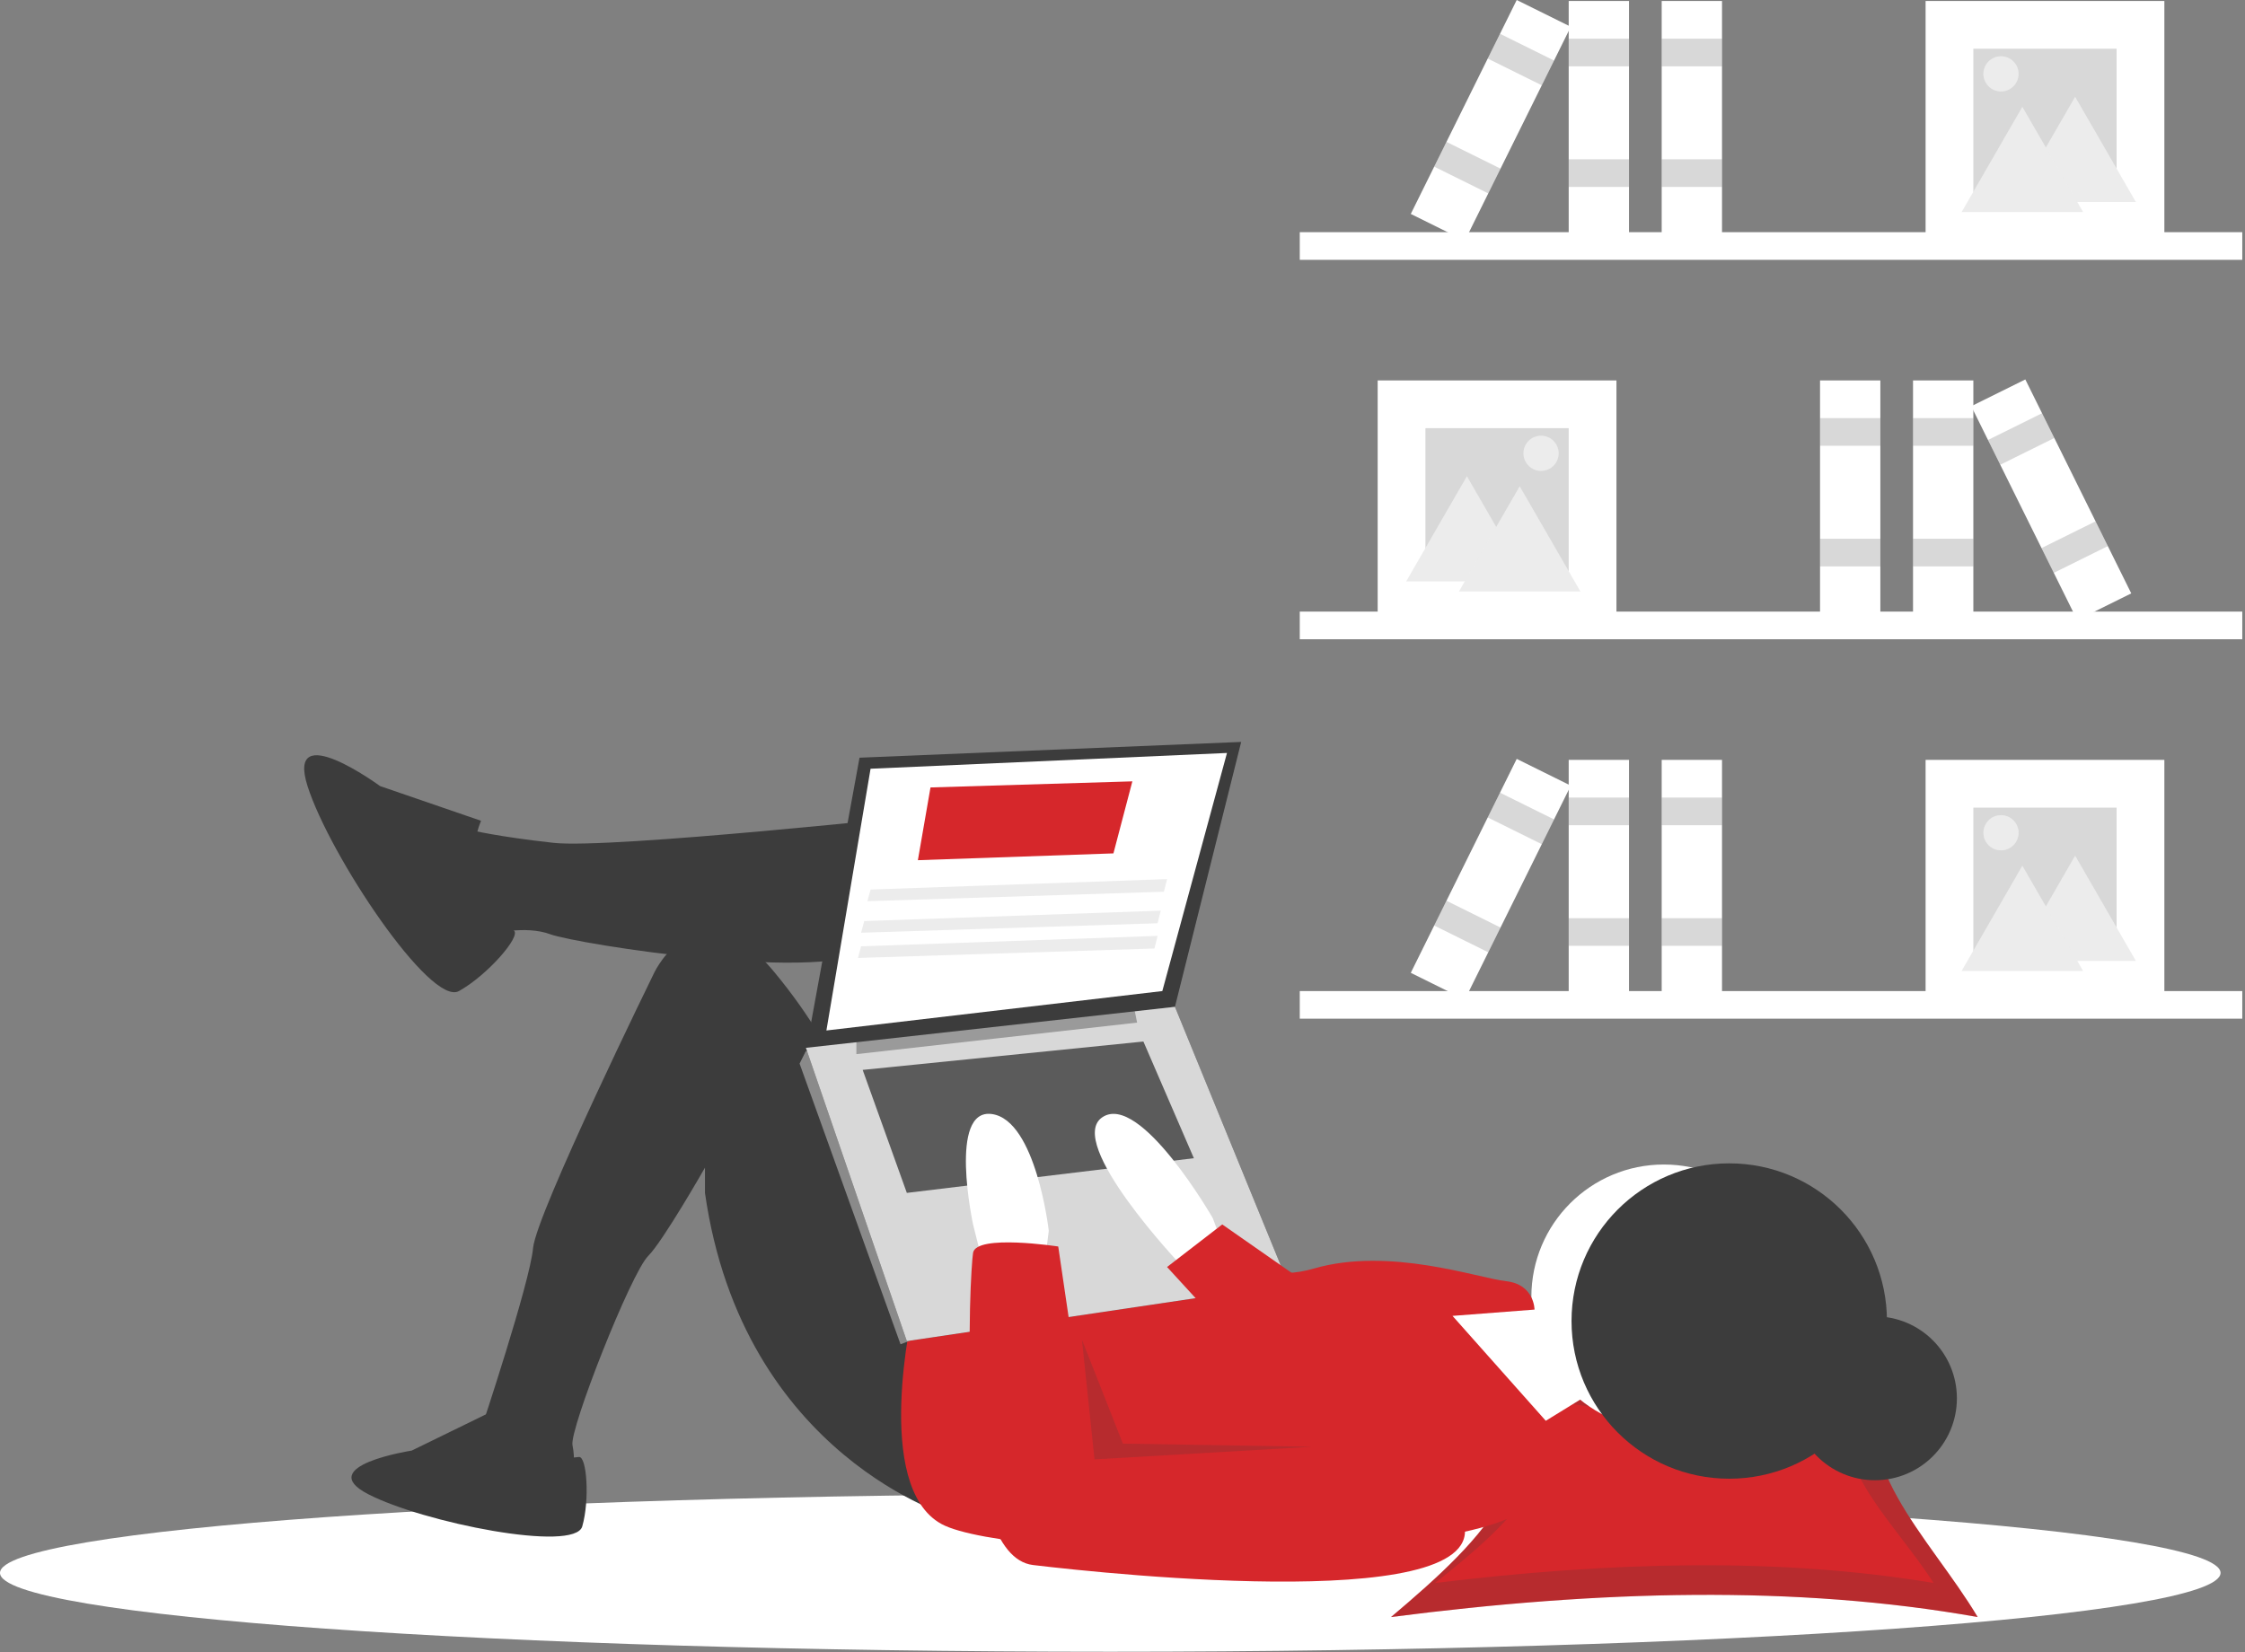 <svg width='803' height='591' viewBox='0 0 803 591' fill='none' xmlns='http://www.w3.org/2000/svg'><rect x="0" y="0" width="803" height="591" fill="#808080" stroke="none"/><g clip-path='url(#clip0)'><path d='M802.027 218.808H464.906V228.697H802.027V218.808Z' fill='white'/><path d='M578.178 136.101H492.774V221.505H578.178V136.101Z' fill='white'/><path d='M561.097 153.182H509.855V204.424H561.097V153.182Z' fill='#3c3c3c' fill-opacity='0.2'/><path d='M705.835 136.101H684.259V221.505H705.835V136.101Z' fill='white'/><path d='M705.835 149.586H684.259V159.474H705.835V149.586Z' fill='#3c3c3c' fill-opacity='0.2'/><path d='M705.835 192.737H684.259V202.626H705.835V192.737Z' fill='#3c3c3c' fill-opacity='0.2'/><path d='M672.572 136.101H650.997V221.505H672.572V136.101Z' fill='white'/><path d='M672.572 149.586H650.997V159.474H672.572V149.586Z' fill='#3c3c3c' fill-opacity='0.2'/><path d='M672.572 192.737H650.997V202.626H672.572V192.737Z' fill='#3c3c3c' fill-opacity='0.2'/><path d='M724.425 135.748L705.089 145.321L742.982 221.858L762.318 212.285L724.425 135.748Z' fill='white'/><path d='M730.408 147.833L711.072 157.406L715.46 166.268L734.796 156.695L730.408 147.833Z' fill='#3c3c3c' fill-opacity='0.2'/><path d='M749.554 186.504L730.218 196.077L734.606 204.939L753.942 195.366L749.554 186.504Z' fill='#3c3c3c' fill-opacity='0.2'/><path d='M524.688 170.382L535.554 189.201L546.419 208.02H524.688H502.958L513.823 189.201L524.688 170.382Z' fill='white'/><path d='M524.688 170.382L535.554 189.201L546.419 208.02H524.688H502.958L513.823 189.201L524.688 170.382Z' fill='#3c3c3c' fill-opacity='0.1'/><path d='M543.567 173.978L554.432 192.797L565.298 211.616H543.567H521.837L532.702 192.797L543.567 173.978Z' fill='white'/><path d='M543.567 173.978L554.432 192.797L565.298 211.616H543.567H521.837L532.702 192.797L543.567 173.978Z' fill='#3c3c3c' fill-opacity='0.1'/><path d='M551.209 168.464C554.684 168.464 557.502 165.647 557.502 162.171C557.502 158.696 554.684 155.879 551.209 155.879C547.733 155.879 544.916 158.696 544.916 162.171C544.916 165.647 547.733 168.464 551.209 168.464Z' fill='white'/><path d='M551.209 168.464C554.684 168.464 557.502 165.647 557.502 162.171C557.502 158.696 554.684 155.879 551.209 155.879C547.733 155.879 544.916 158.696 544.916 162.171C544.916 165.647 547.733 168.464 551.209 168.464Z' fill='#3c3c3c' fill-opacity='0.1'/><path d='M464.906 92.949L802.027 92.949V83.06L464.906 83.06V92.949Z' fill='white'/><path d='M688.754 85.757L774.158 85.757V0.353L688.754 0.353V85.757Z' fill='white'/><path d='M705.835 68.676H757.077V17.434L705.835 17.434V68.676Z' fill='#3c3c3c' fill-opacity='0.2'/><path d='M561.097 85.757H582.673V0.353H561.097V85.757Z' fill='white'/><path d='M561.097 23.727L582.673 23.727V13.838L561.097 13.838V23.727Z' fill='#3c3c3c' fill-opacity='0.2'/><path d='M561.097 66.878H582.673V56.989H561.097V66.878Z' fill='#3c3c3c' fill-opacity='0.2'/><path d='M594.36 85.757H615.936V0.353H594.36V85.757Z' fill='white'/><path d='M594.36 23.727L615.936 23.727V13.838L594.36 13.838V23.727Z' fill='#3c3c3c' fill-opacity='0.2'/><path d='M594.36 66.878H615.936V56.989H594.36V66.878Z' fill='#3c3c3c' fill-opacity='0.2'/><path d='M504.614 76.537L523.95 86.111L561.843 9.573L542.507 7.38772e-05L504.614 76.537Z' fill='white'/><path d='M532.137 20.947L551.472 30.52L555.86 21.658L536.524 12.085L532.137 20.947Z' fill='#3c3c3c' fill-opacity='0.2'/><path d='M512.991 59.619L532.326 69.192L536.714 60.329L517.378 50.757L512.991 59.619Z' fill='#3c3c3c' fill-opacity='0.2'/><path d='M742.244 34.634L731.379 53.453L720.514 72.272H742.244H763.975L753.109 53.453L742.244 34.634Z' fill='white'/><path d='M742.244 34.634L731.379 53.453L720.514 72.272H742.244H763.975L753.109 53.453L742.244 34.634Z' fill='#3c3c3c' fill-opacity='0.1'/><path d='M723.365 38.23L712.5 57.049L701.635 75.868H723.365H745.096L734.231 57.049L723.365 38.23Z' fill='white'/><path d='M723.365 38.23L712.5 57.049L701.635 75.868H723.365H745.096L734.231 57.049L723.365 38.23Z' fill='#3c3c3c' fill-opacity='0.1'/><path d='M715.724 32.717C719.199 32.717 722.017 29.899 722.017 26.424C722.017 22.948 719.199 20.131 715.724 20.131C712.248 20.131 709.431 22.948 709.431 26.424C709.431 29.899 712.248 32.717 715.724 32.717Z' fill='white'/><path d='M715.724 32.717C719.199 32.717 722.017 29.899 722.017 26.424C722.017 22.948 719.199 20.131 715.724 20.131C712.248 20.131 709.431 22.948 709.431 26.424C709.431 29.899 712.248 32.717 715.724 32.717Z' fill='#3c3c3c' fill-opacity='0.1'/><path d='M464.906 364.444L802.027 364.444V354.555L464.906 354.555V364.444Z' fill='white'/><path d='M688.754 357.252H774.158V271.848H688.754V357.252Z' fill='white'/><path d='M705.835 340.172H757.077V288.929H705.835V340.172Z' fill='#3c3c3c' fill-opacity='0.2'/><path d='M561.097 357.252H582.673V271.848H561.097V357.252Z' fill='white'/><path d='M561.097 295.222H582.673V285.333H561.097V295.222Z' fill='#3c3c3c' fill-opacity='0.2'/><path d='M561.097 338.374H582.673V328.485H561.097V338.374Z' fill='#3c3c3c' fill-opacity='0.2'/><path d='M594.36 357.252H615.936V271.848H594.36V357.252Z' fill='white'/><path d='M594.36 295.222H615.936V285.333H594.36V295.222Z' fill='#3c3c3c' fill-opacity='0.2'/><path d='M594.36 338.374H615.936V328.485H594.36V338.374Z' fill='#3c3c3c' fill-opacity='0.2'/><path d='M504.614 348.033L523.95 357.606L561.843 281.068L542.507 271.495L504.614 348.033Z' fill='white'/><path d='M532.137 292.442L551.472 302.015L555.86 293.153L536.524 283.58L532.137 292.442Z' fill='#3c3c3c' fill-opacity='0.2'/><path d='M512.991 331.114L532.326 340.687L536.714 331.825L517.378 322.252L512.991 331.114Z' fill='#3c3c3c' fill-opacity='0.2'/><path d='M742.244 306.129L731.379 324.948L720.514 343.768H742.244H763.975L753.109 324.948L742.244 306.129Z' fill='white'/><path d='M742.244 306.129L731.379 324.948L720.514 343.768H742.244H763.975L753.109 324.948L742.244 306.129Z' fill='#3c3c3c' fill-opacity='0.1'/><path d='M723.365 309.725L712.5 328.544L701.635 347.364H723.365H745.096L734.231 328.544L723.365 309.725Z' fill='white'/><path d='M723.365 309.725L712.5 328.544L701.635 347.364H723.365H745.096L734.231 328.544L723.365 309.725Z' fill='#3c3c3c' fill-opacity='0.1'/><path d='M715.724 304.212C719.199 304.212 722.017 301.395 722.017 297.919C722.017 294.444 719.199 291.626 715.724 291.626C712.248 291.626 709.431 294.444 709.431 297.919C709.431 301.395 712.248 304.212 715.724 304.212Z' fill='white'/><path d='M715.724 304.212C719.199 304.212 722.017 301.395 722.017 297.919C722.017 294.444 719.199 291.626 715.724 291.626C712.248 291.626 709.431 294.444 709.431 297.919C709.431 301.395 712.248 304.212 715.724 304.212Z' fill='#3c3c3c' fill-opacity='0.1'/><path d='M397.129 590.916C616.458 590.916 794.259 578.288 794.259 562.711C794.259 547.134 616.458 534.506 397.129 534.506C177.801 534.506 0 547.134 0 562.711C0 578.288 177.801 590.916 397.129 590.916Z' fill='white'/><path d='M707.387 578.506C642.632 566.981 571.819 568.897 497.54 578.506C531.395 549.925 560.615 521.344 526.759 492.762C592.798 506.386 602.048 505.007 675.511 492.762C658.472 521.344 690.348 549.925 707.387 578.506Z' fill='#d6272b'/><path opacity='0.2' d='M707.387 578.506C642.632 566.981 571.819 568.897 497.54 578.506C531.395 549.925 560.615 521.344 526.759 492.762C592.798 506.386 602.048 505.007 675.511 492.762C658.472 521.344 690.348 549.925 707.387 578.506Z' fill='#3c3c3c'/><path d='M691.592 566.312C636.585 557.113 576.433 558.642 513.335 566.312C542.094 543.498 566.915 520.684 538.156 497.87C594.253 508.745 602.111 507.644 664.515 497.87C650.041 520.684 677.118 543.498 691.592 566.312Z' fill='#d6272b'/><path d='M670.64 529.553C686.827 529.553 699.949 516.431 699.949 500.244C699.949 484.057 686.827 470.935 670.64 470.935C654.453 470.935 641.331 484.057 641.331 500.244C641.331 516.431 654.453 529.553 670.64 529.553Z' fill='#3c3c3c'/><path d='M537.591 466.249L557.899 469.634L568.053 498.967L538.72 517.019L504.873 466.249H536.463H537.591Z' fill='white'/><path d='M595.13 511.378C621.3 511.378 642.515 490.163 642.515 463.993C642.515 437.823 621.3 416.608 595.13 416.608C568.96 416.608 547.745 437.823 547.745 463.993C547.745 490.163 568.96 511.378 595.13 511.378Z' fill='white'/><path d='M333.386 291.377C333.386 291.377 218.308 303.787 198.001 301.531C177.693 299.274 168.667 297.018 168.667 297.018C168.667 297.018 155.129 315.069 161.898 322.967C165.689 327.518 170.277 331.341 175.436 334.249C175.436 334.249 187.847 330.864 196.872 334.249C205.898 337.634 297.283 352.3 313.078 338.762C328.873 325.223 333.386 291.377 333.386 291.377Z' fill='#3c3c3c'/><path d='M341.283 542.967C341.283 542.967 265.693 521.531 252.155 426.762V417.736C252.155 417.736 237.199 443.975 231.847 449.326C225.642 455.531 203.642 511.378 204.77 517.019C205.898 522.66 204.77 524.916 204.77 524.916L172.052 521.531V511.378C172.052 511.378 189.539 458.916 190.667 446.506C191.795 434.095 234.103 347.787 234.103 347.787C234.103 347.787 249.898 315.069 276.975 347.787C304.052 380.505 306.309 403.07 306.309 403.07L341.283 470.762L341.283 542.967Z' fill='#3c3c3c'/><path d='M172.052 293.633L135.949 281.223C135.949 281.223 102.103 256.402 110 281.223C117.898 306.044 154 360.198 164.154 354.557C174.308 348.916 186.52 334.913 183.799 332.889C181.077 330.864 163.026 316.198 172.052 293.633Z' fill='#3c3c3c'/><path d='M176.416 504.717L147.272 518.95C147.272 518.95 112.028 524.372 131.683 534.539C151.338 544.705 205.56 555.549 208.271 546.06C210.982 536.572 209.906 520.824 207.055 521.243C204.204 521.661 184.549 523.694 176.416 504.717Z' fill='#3c3c3c'/><path d='M326.616 468.506C326.616 468.506 311.95 531.685 336.77 545.224C361.591 558.762 535.335 561.019 548.873 536.198C562.412 511.378 555.643 511.378 555.643 511.378L519.54 470.762L548.873 468.506C548.873 468.506 548.873 459.48 538.72 458.352C528.566 457.224 496.976 445.942 469.899 453.839C442.822 461.736 427.027 438.044 427.027 438.044L326.616 468.506Z' fill='#d6272b'/><path d='M307.437 271.069L288.257 375.993L420.258 360.198L443.95 265.428L307.437 271.069Z' fill='#3c3c3c'/><path d='M311.386 275.018L295.591 368.659L415.745 354.557L438.873 269.377L311.386 275.018Z' fill='white'/><path d='M292.77 377.121L288.257 375.993L286.001 380.505L322.104 480.916L325.499 479.618L326.616 473.019L292.77 377.121Z' fill='#3c3c3c'/><path d='M292.77 377.121L288.257 375.993L286.001 380.505L322.104 480.916L325.499 479.618L326.616 473.019L292.77 377.121Z' fill='white' fill-opacity='0.4'/><path d='M288.257 374.864L324.36 479.788L460.873 459.48L420.258 360.198L288.257 374.864Z' fill='#3c3c3c'/><path d='M288.257 374.864L324.36 479.788L460.873 459.48L420.258 360.198L288.257 374.864Z' fill='white' fill-opacity='0.8'/><path d='M306.309 371.48V377.121L406.719 365.839L405.591 360.198L306.309 371.48Z' fill='#3c3c3c' fill-opacity='0.4'/><path d='M308.565 382.762L324.36 426.762L427.027 414.352L408.976 372.608L308.565 382.762Z' fill='#3c3c3c' fill-opacity='0.8'/><path d='M437.181 444.813L433.796 435.788C433.796 435.788 407.847 390.659 394.309 399.685C380.77 408.711 422.514 452.711 422.514 452.711H436.053L437.181 444.813Z' fill='white'/><path d='M351.437 451.582L348.052 438.044C348.052 438.044 339.027 396.3 354.822 398.557C370.617 400.813 375.129 440.3 375.129 440.3L374.001 449.326L351.437 451.582Z' fill='white'/><path d='M378.514 445.941C378.514 445.941 349.181 441.429 348.052 448.198C346.924 454.967 341.283 556.506 369.488 559.891C397.694 563.275 537.591 577.942 522.925 542.967C508.258 507.993 485.694 512.506 485.694 512.506L389.796 522.66L378.514 445.941Z' fill='#d6272b'/><path d='M467.078 458.916L437.181 438.044L417.437 453.275L442.258 480.352L467.078 458.916Z' fill='#d6272b'/><path opacity='0.2' d='M386.976 479.224L391.488 522.096L469.335 517.583L401.642 516.455L386.976 479.224Z' fill='#3c3c3c'/><path d='M618.521 529.013C649.675 529.013 674.931 503.757 674.931 472.603C674.931 441.448 649.675 416.192 618.521 416.192C587.366 416.192 562.11 441.448 562.11 472.603C562.11 503.757 587.366 529.013 618.521 529.013Z' fill='#3c3c3c'/><path d='M328.309 307.736L398.258 305.301L405.027 279.531L332.822 281.71L328.309 307.736Z' fill='#d6272b'/><path d='M310.258 322.403L416.309 319.018L417.437 314.505L311.386 318.239L310.258 322.403Z' fill='#3c3c3c' fill-opacity='0.1'/><path d='M308.001 333.685L414.053 330.3L415.181 325.787L309.129 329.521L308.001 333.685Z' fill='#3c3c3c' fill-opacity='0.1'/><path d='M306.873 342.71L412.924 339.326L414.053 334.813L308.001 338.546L306.873 342.71Z' fill='#3c3c3c' fill-opacity='0.1'/></g><defs><clipPath id='clip0'><rect width='802.027' height='590.916' fill='white'/></clipPath></defs></svg>